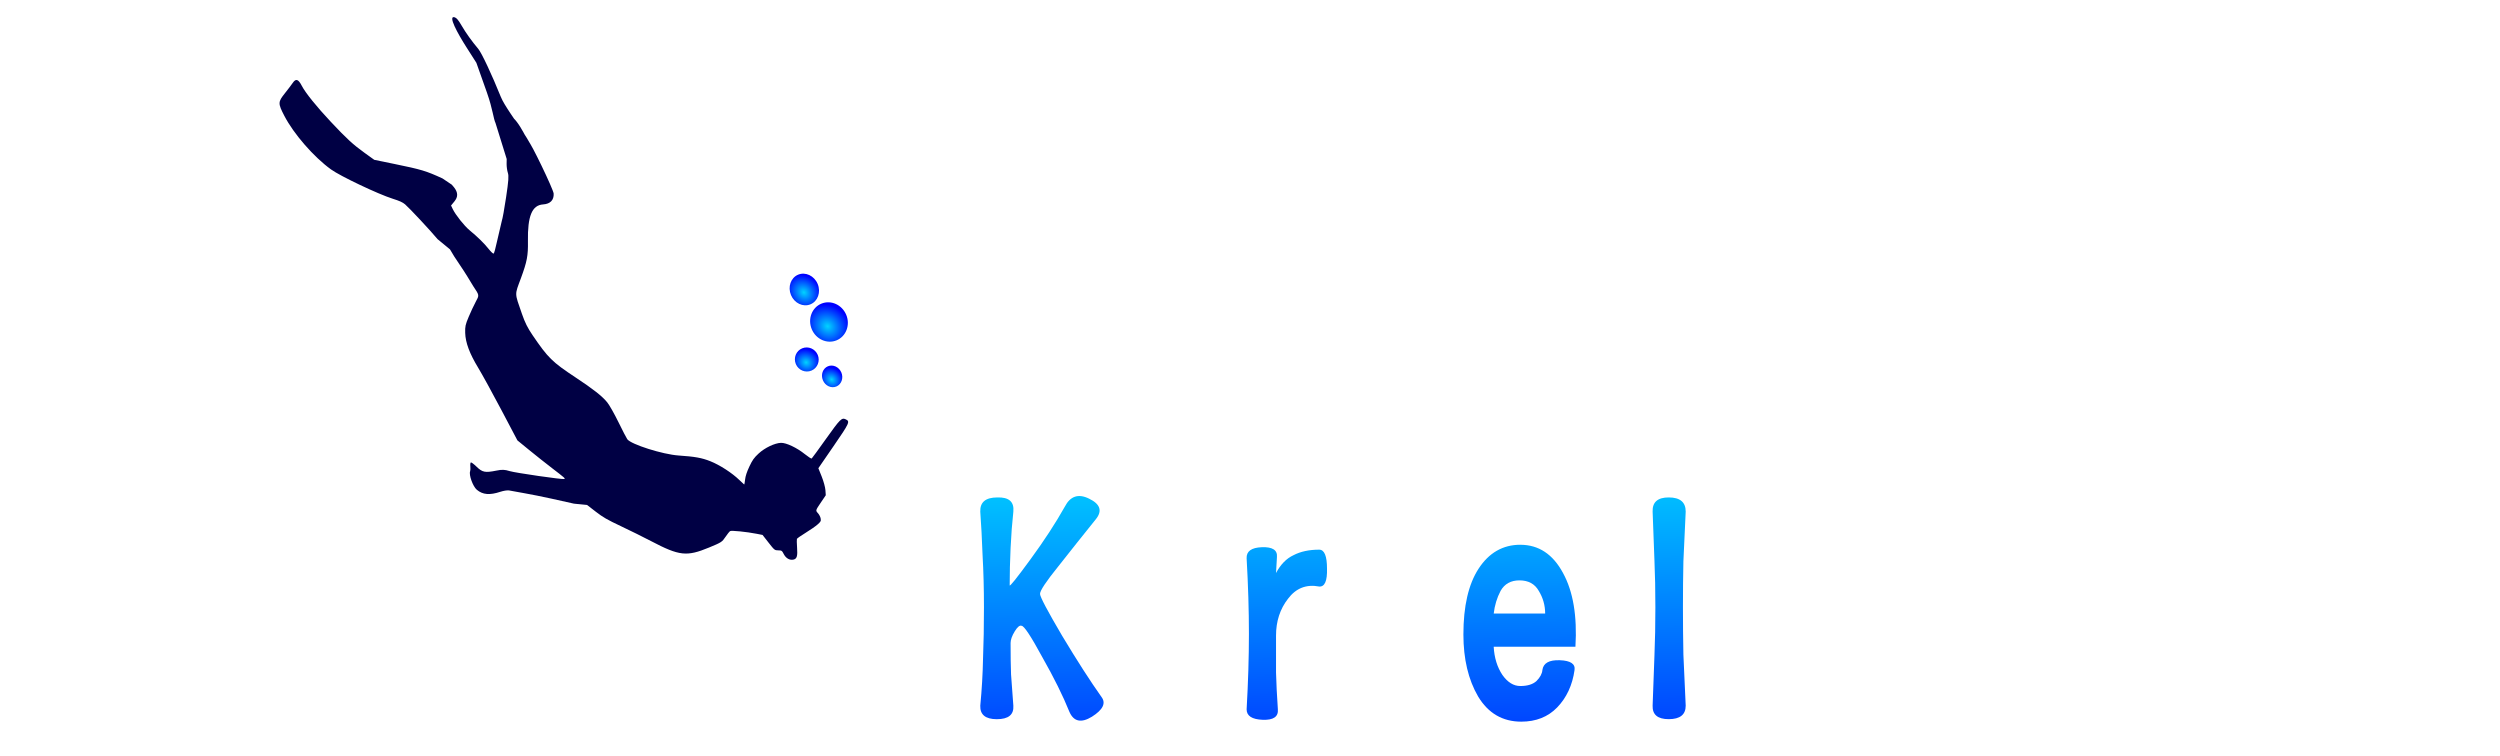 <?xml version="1.0" encoding="UTF-8" standalone="no"?>
<svg
   xmlns:dc="http://purl.org/dc/elements/1.1/"
   xmlns:cc="http://creativecommons.org/ns#"
   xmlns:rdf="http://www.w3.org/1999/02/22-rdf-syntax-ns#"
   xmlns:svg="http://www.w3.org/2000/svg"
   xmlns="http://www.w3.org/2000/svg"
   xmlns:xlink="http://www.w3.org/1999/xlink"
   xmlns:sodipodi="http://sodipodi.sourceforge.net/DTD/sodipodi-0.dtd"
   xmlns:inkscape="http://www.inkscape.org/namespaces/inkscape"
   width="1600pt"
   height="484pt"
   viewBox="0 0 564.444 170.744"
   version="1.1"
   id="svg8"
   inkscape:version="1.0.1 (3bc2e813f5, 2020-09-07)"
   sodipodi:docname="KNL.svg"
   inkscape:export-filename="C:\Users\rohan\OneDrive\Desktop\viznswlogo.png"
   inkscape:export-xdpi="96"
   inkscape:export-ydpi="96">
  <defs
     id="defs2">
    <linearGradient
       inkscape:collect="always"
       id="linearGradient2888">
      <stop
         style="stop-color:#00d3ff;stop-opacity:1;"
         offset="0"
         id="stop2884" />
      <stop
         style="stop-color:#0000ff;stop-opacity:1"
         offset="1"
         id="stop2886" />
    </linearGradient>
    <rect
       x="96.044"
       y="155.31"
       width="139.651"
       height="22.758"
       id="rect2764" />
    <linearGradient
       inkscape:collect="always"
       xlink:href="#linearGradient2888"
       id="linearGradient2792"
       x1="140.785"
       y1="157.954"
       x2="141.029"
       y2="182.341"
       gradientUnits="userSpaceOnUse" />
    <radialGradient
       inkscape:collect="always"
       xlink:href="#linearGradient2888"
       id="radialGradient2834"
       cx="136.293"
       cy="142.087"
       fx="136.293"
       fy="142.087"
       r="5.81"
       gradientTransform="matrix(0.377,-0.396,0.381,0.494,-83.282,87.289)"
       gradientUnits="userSpaceOnUse" />
    <radialGradient
       inkscape:collect="always"
       xlink:href="#linearGradient2888"
       id="radialGradient2838"
       gradientUnits="userSpaceOnUse"
       gradientTransform="matrix(0.24,-0.24,0.242,0.3,-49.772,97.578)"
       cx="136.293"
       cy="142.087"
       fx="136.293"
       fy="142.087"
       r="5.81" />
    <radialGradient
       inkscape:collect="always"
       xlink:href="#linearGradient2888"
       id="radialGradient2842"
       gradientUnits="userSpaceOnUse"
       gradientTransform="matrix(0.202,-0.218,0.204,0.273,-36.724,102.482)"
       cx="136.293"
       cy="142.087"
       fx="136.293"
       fy="142.087"
       r="5.81" />
    <radialGradient
       inkscape:collect="always"
       xlink:href="#linearGradient2888"
       id="radialGradient2846"
       gradientUnits="userSpaceOnUse"
       gradientTransform="matrix(0.292,-0.32,0.295,0.399,-60.769,84.028)"
       cx="136.293"
       cy="142.087"
       fx="136.293"
       fy="142.087"
       r="5.81" />
    <filter
       inkscape:collect="always"
       style="color-interpolation-filters:sRGB"
       id="filter2921"
       x="-3.5494591e-05"
       width="1"
       y="-5.7505305e-05"
       height="1">
      <feGaussianBlur
         inkscape:collect="always"
         stdDeviation="0.003"
         id="feGaussianBlur2923" />
    </filter>
  </defs>
  <sodipodi:namedview
     id="base"
     pagecolor="#ffffff"
     bordercolor="#666666"
     borderopacity="1.0"
     inkscape:pageopacity="0.0"
     inkscape:pageshadow="2"
     inkscape:zoom="0.35355339"
     inkscape:cx="847.20686"
     inkscape:cy="522.64323"
     inkscape:document-units="mm"
     inkscape:current-layer="g2899"
     inkscape:document-rotation="0"
     showgrid="false"
     inkscape:snap-text-baseline="false"
     inkscape:window-width="1920"
     inkscape:window-height="1017"
     inkscape:window-x="-8"
     inkscape:window-y="-8"
     inkscape:window-maximized="1"
     units="pt" />
  <g
     inkscape:label="Layer 1"
     inkscape:groupmode="layer"
     id="layer1">
    <g
       id="g2899"
       transform="matrix(1.58,0,0,1.4,98.477,-49.023)"
       style="filter:url(#filter2921)">
      <g
         aria-label="Kurnell"
         transform="matrix(1.75,0,0,2.641,-91.899,-308.7)"
         id="text2762"
         style="font-style:normal;font-variant:normal;font-weight:normal;font-stretch:normal;font-size:19.2px;line-height:1.25;font-family:'Yet R';-inkscape-font-specification:'Yet R, Normal';font-variant-ligatures:normal;font-variant-caps:normal;font-variant-numeric:normal;font-variant-east-asian:normal;white-space:pre;shape-inside:url(#rect2764);mix-blend-mode:normal;fill:url(#linearGradient2792);fill-opacity:1;fill-rule:nonzero">
        <path
           d="m 96.943,161.386 q 0.113,1.163 0.188,2.663 0.113,1.5 0.113,3.188 0,1.688 -0.075,3.113 -0.037,1.425 -0.225,2.888 -0.037,0.825 1.35,0.825 1.425,0 1.35,-0.825 -0.113,-1.2 -0.188,-1.913 -0.037,-0.75 -0.037,-1.913 0,-0.3 0.338,-0.713 0.338,-0.413 0.563,-0.338 0.3,0 1.688,1.913 1.425,1.875 2.213,3.338 0.525,0.9 1.838,0.3 1.35,-0.638 0.788,-1.2 -1.388,-1.463 -3.225,-3.75 -1.8,-2.288 -1.8,-2.55 0,-0.3 1.5,-1.688 1.5,-1.425 3.075,-2.888 0.788,-0.75 -0.563,-1.238 -1.313,-0.488 -1.988,0.488 -1.125,1.5 -2.813,3.225 -1.688,1.725 -1.688,1.575 0,-1.088 0.075,-2.288 0.075,-1.2 0.225,-2.213 0.113,-0.9 -1.313,-0.863 -1.425,0 -1.388,0.863 z"
           id="path208" />
        <path
           d="m 111.568,174.211 q 0.9,0 1.538,-0.188 0.638,-0.225 1.088,-0.488 0,0.6 1.313,0.6 1.313,0 1.238,-0.6 -0.15,-2.588 -0.15,-4.65 0,-2.1 0.15,-4.725 0.075,-0.638 -1.275,-0.638 -1.313,0 -1.275,0.638 0.188,1.5 0.15,2.588 0,1.05 -0.075,2.588 0,1.163 -0.525,1.95 -0.488,0.75 -1.5,0.75 -0.713,0 -0.975,-0.6 -0.225,-0.638 -0.3,-1.8 0,-1.575 -0.037,-2.7 -0.037,-1.163 0.113,-2.775 0.075,-0.638 -1.275,-0.638 -1.313,0 -1.275,0.638 0.188,1.838 0.188,3.488 0,1.613 -0.188,3.413 -0.113,1.5 0.713,2.325 0.863,0.825 2.363,0.825 z"
           id="path210" />
        <path
           d="m 121.093,165.136 0.075,-0.975 q 0.075,-0.638 -1.238,-0.6 -1.275,0.037 -1.238,0.675 0.188,2.475 0.188,4.613 0,2.138 -0.188,4.613 0,0.6 1.313,0.638 1.313,0.037 1.238,-0.638 -0.113,-1.238 -0.15,-2.25 0,-1.013 0,-2.25 0,-1.313 0.975,-2.25 0.975,-0.975 2.55,-0.75 0.675,0.037 0.638,-1.088 0,-1.163 -0.638,-1.163 -1.238,0 -2.1,0.338 -0.863,0.3 -1.425,1.088 z"
           id="path212" />
        <path
           d="m 131.894,163.411 q -0.9,0 -1.575,0.225 -0.675,0.188 -1.125,0.6 0,-0.75 -1.275,-0.713 -1.275,0 -1.275,0.638 0.188,2.513 0.188,4.613 0,2.1 -0.188,4.688 0,0.6 1.313,0.638 1.313,0.037 1.238,-0.638 -0.113,-1.538 -0.113,-2.588 0,-1.088 0.037,-2.588 0.075,-1.013 0.525,-1.8 0.488,-0.825 1.5,-0.825 0.788,0 1.013,0.638 0.263,0.6 0.263,1.688 0.075,1.575 0.075,2.738 0.037,1.163 -0.15,2.738 -0.037,0.6 1.275,0.638 1.35,0.037 1.275,-0.638 -0.113,-1.875 -0.15,-3.45 0,-1.613 0.15,-3.45 0.188,-1.538 -0.638,-2.325 -0.825,-0.825 -2.363,-0.825 z"
           id="path214" />
        <path
           d="m 141.044,163.411 q -2.138,0 -3.413,1.463 -1.238,1.425 -1.238,4.013 0,2.25 1.2,3.788 1.238,1.538 3.525,1.538 1.8,0 2.925,-0.863 1.163,-0.9 1.425,-2.288 0.113,-0.563 -1.2,-0.6 -1.313,-0.037 -1.425,0.6 -0.037,0.338 -0.488,0.675 -0.45,0.3 -1.313,0.3 -0.825,0 -1.463,-0.675 -0.638,-0.713 -0.713,-1.725 h 6.675 q 0.225,-2.813 -1.013,-4.5 -1.238,-1.725 -3.488,-1.725 z m -0.075,2.175 q 1.088,0 1.575,0.638 0.525,0.638 0.525,1.388 h -4.2 q 0.113,-0.75 0.563,-1.388 0.487,-0.638 1.538,-0.638 z"
           id="path216" />
        <path
           d="m 147.156,161.386 q 0.075,1.725 0.15,3 0.075,1.275 0.075,2.85 0,1.575 -0.075,2.925 -0.075,1.313 -0.15,3.075 -0.037,0.825 1.313,0.825 1.388,0 1.388,-0.825 -0.113,-1.763 -0.188,-3.113 -0.037,-1.388 -0.037,-2.888 0,-1.538 0.037,-2.813 0.075,-1.313 0.188,-3.038 0,-0.863 -1.388,-0.863 -1.35,0 -1.313,0.863 z"
           id="path218" />
        <path
           d="m 151.844,161.386 q 0.075,1.725 0.15,3 0.075,1.275 0.075,2.85 0,1.575 -0.075,2.925 -0.075,1.313 -0.15,3.075 -0.037,0.825 1.313,0.825 1.388,0 1.388,-0.825 -0.113,-1.763 -0.188,-3.113 -0.037,-1.388 -0.037,-2.888 0,-1.538 0.037,-2.813 0.075,-1.313 0.188,-3.038 0,-0.863 -1.388,-0.863 -1.35,0 -1.313,0.863 z"
           id="path220" />
      </g>
      <g
         id="g2879"
         transform="matrix(1.466,-0.689,0.602,1.631,-292.626,3.081)"
         style="fill:#000044;fill-opacity:1">
        <g
           id="g2882"
           style="fill:#000044;fill-opacity:1">
          <path
             style="fill:#000044;fill-opacity:1;stroke-width:0.09"
             d="m 149.681,131.24 c -0.214,-0.418 -0.16,-1.55 0.087,-1.8 0.049,-0.05 0.131,-0.231 0.183,-0.403 0.051,-0.172 0.133,-0.312 0.181,-0.312 0.048,-1.9e-4 0.195,0.253 0.326,0.563 0.286,0.677 0.495,0.819 1.507,1.022 0.521,0.104 0.726,0.201 1.097,0.514 0.407,0.344 4.098,2.578 4.258,2.578 0.113,-4.4e-4 0.075,-0.08 -0.614,-1.295 -0.372,-0.656 -0.962,-1.736 -1.311,-2.399 l -0.635,-1.206 -0.28,-3.127 c -0.154,-1.72 -0.363,-3.684 -0.465,-4.365 -0.226,-1.507 -0.186,-2.571 0.128,-3.4 0.209,-0.552 0.295,-0.677 0.843,-1.227 0.336,-0.337 0.828,-0.792 1.094,-1.01 0.553,-0.454 0.542,-0.41 0.349,-1.408 -0.285,-1.938 -0.234,-1.455 -0.552,-3.172 l -0.109,-0.752 -0.677,-1.297 c -0.286,-0.948 -1.264,-3.612 -1.494,-4.071 -0.129,-0.258 -0.34,-0.488 -0.833,-0.908 -1.044,-0.891 -3.569,-3.737 -4.113,-4.637 -1,-1.653 -1.868,-4.294 -2.021,-6.148 -0.106,-1.29 -0.06,-1.393 0.85,-1.9 0.373,-0.208 0.818,-0.471 0.989,-0.585 0.417,-0.278 0.593,-0.126 0.649,0.558 0.059,0.722 0.5,2.259 1.16,4.041 0.74,2 1.061,2.706 1.734,3.814 l 0.565,0.93 1.507,1.039 c 2.085,1.438 2.413,1.711 3.516,2.923 l 0.554,0.849 0.057,0.172 c 0.148,0.452 0.217,0.99 -0.386,1.317 l -0.45,0.244 0.017,0.352 c 0.029,0.589 0.374,1.822 0.667,2.386 0.441,0.848 0.761,1.613 0.934,2.236 0.088,0.318 0.203,0.576 0.254,0.574 0.051,-0.003 0.356,-0.395 0.678,-0.873 l 1.14,-1.606 c 0.11,-0.112 0.635,-0.934 1.165,-1.828 0.787,-1.325 0.97,-1.694 0.995,-2.005 0.016,-0.209 0.109,-0.566 0.205,-0.792 l 0.176,-0.411 0.334,-3.614 c 1.745,-1.098 1.905,1.229 2.031,2.463 0.055,0.457 0.019,0.457 0.055,0.457 0.145,-5.7e-4 0.409,4.902 0.284,5.26 -0.195,0.557 -0.641,0.75 -1.246,0.541 -0.953,-0.329 -1.702,0.429 -2.542,2.576 -0.477,1.217 -0.774,1.675 -1.867,2.87 -1.115,1.22 -1.015,0.954 -1.141,3.03 -0.051,0.849 -0.016,1.376 0.149,2.187 0.493,2.434 0.702,2.936 2.097,5.04 1.084,1.636 1.569,2.516 1.777,3.225 0.086,0.295 0.198,1.224 0.247,2.064 0.05,0.84 0.114,1.627 0.143,1.747 0.137,0.568 2.419,2.523 3.699,3.17 1.321,0.667 1.852,1.015 2.438,1.596 0.66,0.655 1.399,1.746 1.761,2.602 0.12,0.284 0.23,0.529 0.244,0.545 0.014,0.016 0.125,-0.156 0.247,-0.381 0.152,-0.281 0.404,-0.578 0.803,-0.946 0.48,-0.442 0.695,-0.578 1.224,-0.775 0.71,-0.265 1.704,-0.316 2.226,-0.114 0.439,0.169 1.154,0.972 1.589,1.785 0.186,0.347 0.374,0.622 0.418,0.611 0.044,-0.011 0.894,-0.534 1.887,-1.163 1.847,-1.168 2.028,-1.242 2.293,-0.948 0.307,0.34 0.212,0.43 -1.941,1.84 l -2.02,1.323 -0.011,0.824 c -0.006,0.453 -0.078,1.024 -0.16,1.269 l -0.149,0.445 -0.611,0.408 c -0.787,0.526 -0.771,0.506 -0.656,0.839 0.054,0.157 0.071,0.398 0.038,0.536 -0.055,0.229 -0.096,0.264 -0.465,0.393 -0.223,0.078 -0.796,0.204 -1.274,0.28 -0.478,0.076 -0.9,0.169 -0.938,0.207 -0.037,0.038 -0.164,0.363 -0.282,0.722 -0.25,0.763 -0.409,0.961 -0.728,0.902 -0.338,-0.062 -0.574,-0.373 -0.609,-0.803 -0.029,-0.357 -0.046,-0.384 -0.332,-0.509 -0.293,-0.129 -0.308,-0.155 -0.535,-0.991 l -0.233,-0.859 -0.451,-0.305 c -0.769,-0.52 -1.966,-1.176 -2.109,-1.155 -0.075,0.011 -0.345,0.161 -0.6,0.333 -0.443,0.3 -0.518,0.314 -1.721,0.311 -2.174,-0.005 -2.754,-0.33 -4.584,-2.565 -0.477,-0.583 -1.369,-1.623 -1.982,-2.31 -0.939,-1.053 -1.19,-1.386 -1.601,-2.117 l -0.487,-0.868 -1.05,-0.578 c -2.86,-2.056 -2.96,-2.094 -4.939,-3.395 -0.125,-0.08 -0.47,-0.164 -0.766,-0.187 -1.006,-0.077 -1.559,-0.369 -1.878,-0.992 z m 14.579,-33.068 0.156,-2.926 -0.282,-1.632 c -0.261,-1.509 -0.463,-3.414 0.057,-2.961 0.137,0.119 0.214,0.375 0.289,0.958 0.095,0.734 0.31,1.683 0.574,2.522 0.143,0.454 0.239,2.644 0.214,4.844 -0.019,1.654 1.632,6.539 0.362,6.306 -1.502,-0.095 -1.195,-4.143 -1.009,-4.026 l 0.13,0.539 0.712,0.487 c -2.334,-0.979 -1.373,-0.956 -1.204,-4.112 z"
             id="path2850"
             sodipodi:nodetypes="ccsssssssscsssssccccsssssscsscsscsscssccccssscccsssssscsssssssssssssssssccccssssssssssscssscssscccsccccssssscscccc" />
        </g>
      </g>
      <ellipse
         style="fill:url(#radialGradient2834);fill-opacity:1;fill-rule:nonzero;stroke:#000000;stroke-width:1.316;stroke-linecap:round;stroke-linejoin:round;stroke-miterlimit:4;stroke-dasharray:none;stroke-opacity:0;paint-order:fill markers stroke"
         id="ellipse2818"
         cx="22.662"
         cy="102.958"
         rx="2.722"
         ry="3.151"
         transform="matrix(0.905,-0.425,0.346,0.938,0,0)" />
      <ellipse
         style="fill:url(#radialGradient2838);fill-opacity:1;fill-rule:nonzero;stroke:#000000;stroke-width:0.818;stroke-linecap:round;stroke-linejoin:round;stroke-miterlimit:4;stroke-dasharray:none;stroke-opacity:0;paint-order:fill markers stroke"
         id="ellipse2836"
         cx="17.574"
         cy="107.098"
         rx="1.73"
         ry="1.915"
         transform="matrix(0.905,-0.425,0.346,0.938,0,0)" />
      <ellipse
         style="fill:url(#radialGradient2842);fill-opacity:1;fill-rule:nonzero;stroke:#000000;stroke-width:0.715;stroke-linecap:round;stroke-linejoin:round;stroke-miterlimit:4;stroke-dasharray:none;stroke-opacity:0;paint-order:fill markers stroke"
         id="ellipse2840"
         cx="20.038"
         cy="111.122"
         rx="1.458"
         ry="1.738"
         transform="matrix(0.905,-0.425,0.346,0.938,0,0)" />
      <ellipse
         style="fill:url(#radialGradient2846);fill-opacity:1;fill-rule:nonzero;stroke:#000000;stroke-width:1.04;stroke-linecap:round;stroke-linejoin:round;stroke-miterlimit:4;stroke-dasharray:none;stroke-opacity:0;paint-order:fill markers stroke"
         id="ellipse2844"
         cx="21.163"
         cy="96.692"
         rx="2.105"
         ry="2.547"
         transform="matrix(0.905,-0.425,0.346,0.938,0,0)" />
    </g>
  </g>
</svg>
